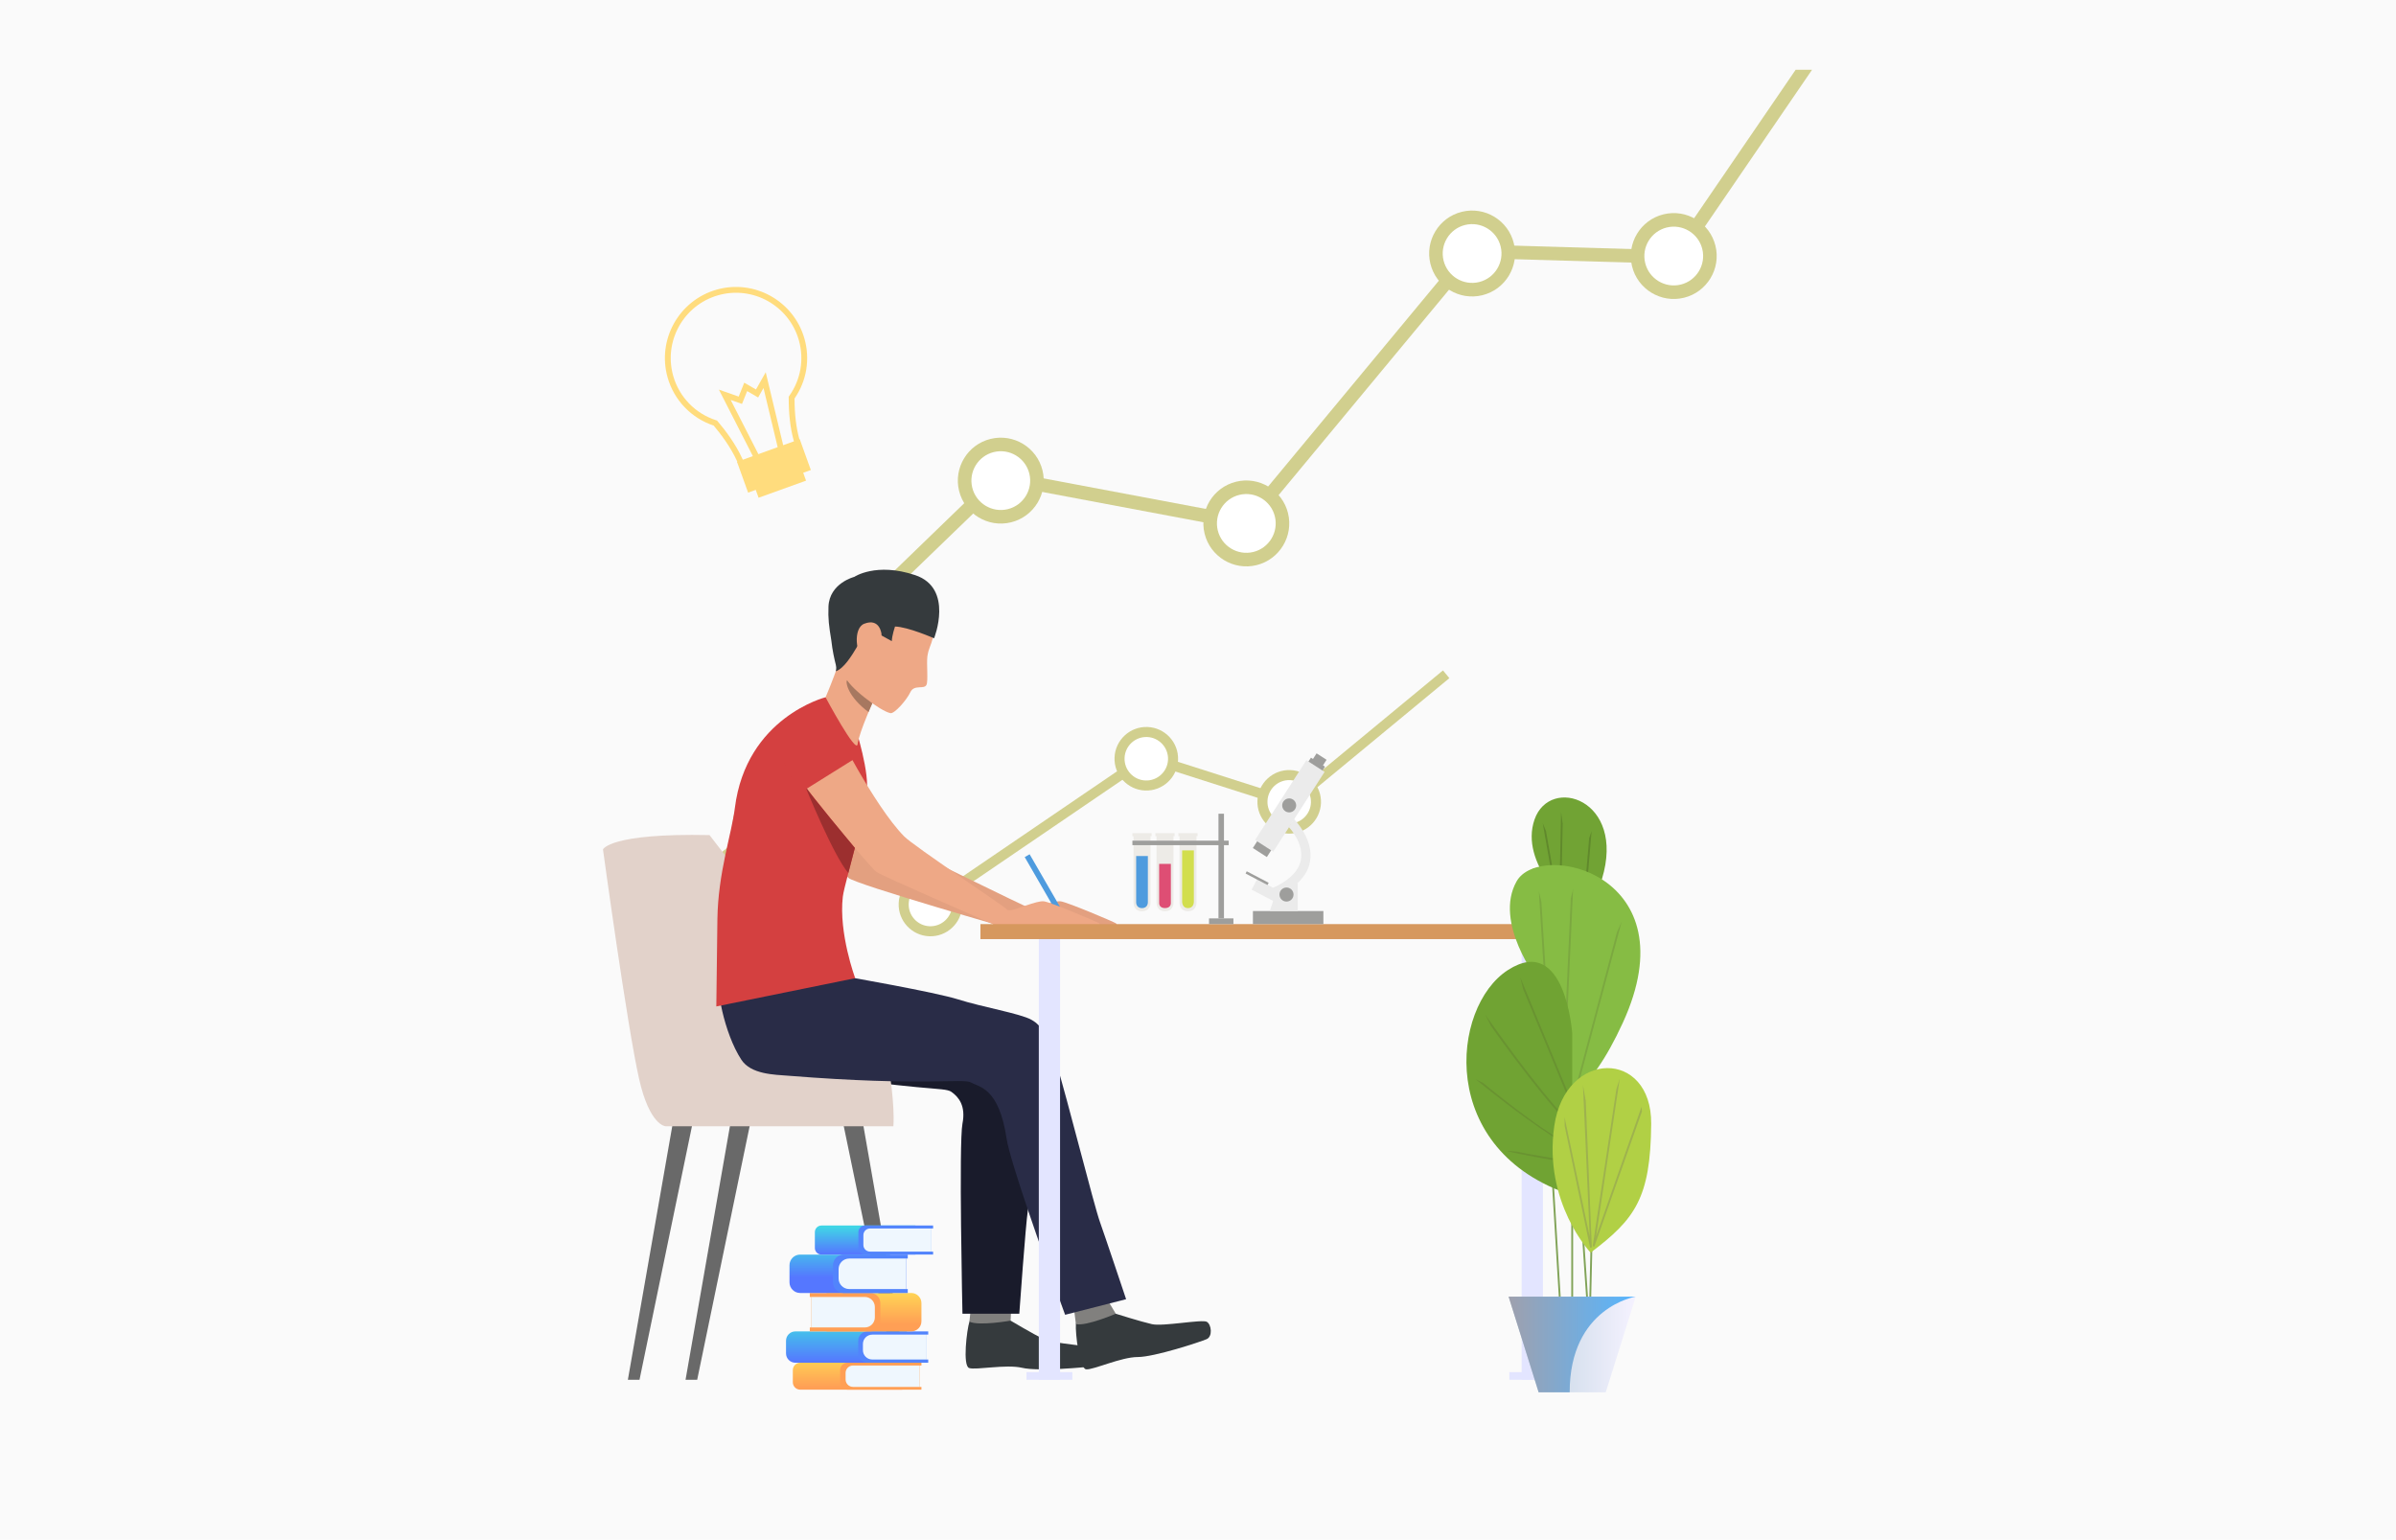 <?xml version="1.0" encoding="utf-8"?>
<!-- Generator: Adobe Illustrator 27.5.0, SVG Export Plug-In . SVG Version: 6.00 Build 0)  -->
<svg version="1.1" id="_x3C_Layer_x3E_" xmlns="http://www.w3.org/2000/svg" xmlns:xlink="http://www.w3.org/1999/xlink" x="0px"
	 y="0px" viewBox="0 0 2832.012 1820" style="enable-background:new 0 0 2832.012 1820;" xml:space="preserve">
<rect x="0" style="fill:#FAFAFA;" width="2832.012" height="1820"/>
<g>
	<g>
		<polygon style="fill:#D1CF8E;" points="2141.82,82.45 1984.834,312.039 1743.694,305.08 1476.253,627.496 1185.708,572.846 
			1006.909,745.58 995.59,734.214 1180.373,555.497 1469.943,610.006 1736.318,288.844 1976.53,295.802 2122.429,82.45 		"/>
	</g>
	<path style="fill:#FFFFFF;" d="M1514.635,608.543c5.628,22.93-8.397,46.08-31.328,51.709c-22.93,5.629-46.08-8.396-51.709-31.326
		c-5.628-22.931,8.397-46.081,31.327-51.71C1485.854,571.588,1509.006,585.612,1514.635,608.543z"/>
	<path style="fill:#D1CF8E;" d="M1485.218,668.037c-27.185,6.673-54.731-10.016-61.404-37.201
		c-6.674-27.185,10.015-54.732,37.2-61.405c27.187-6.673,54.732,10.016,61.405,37.202
		C1529.092,633.817,1512.403,661.364,1485.218,668.037z M1464.836,585c-18.601,4.566-30.019,23.413-25.453,42.015
		c4.566,18.601,23.413,30.019,42.014,25.453c18.601-4.566,30.02-23.413,25.453-42.015
		C1502.283,591.852,1483.437,580.435,1464.836,585z"/>
	<path style="fill:#FFFFFF;" d="M1781.512,289.476c5.629,22.93-8.396,46.081-31.326,51.71c-22.93,5.629-46.081-8.398-51.71-31.328
		c-5.628-22.929,8.397-46.081,31.327-51.709C1752.732,252.52,1775.885,266.546,1781.512,289.476z"/>
	<path style="fill:#D1CF8E;" d="M1752.097,348.97c-27.187,6.675-54.731-10.014-61.406-37.2
		c-6.673-27.187,10.016-54.732,37.202-61.406c27.186-6.672,54.731,10.015,61.405,37.202
		C1795.97,314.751,1779.282,342.297,1752.097,348.97z M1731.714,265.933c-18.601,4.566-30.019,23.413-25.453,42.015
		c4.565,18.601,23.413,30.02,42.015,25.454c18.6-4.565,30.018-23.413,25.453-42.014
		C1769.162,272.786,1750.316,261.368,1731.714,265.933z"/>
	<path style="fill:#FFFFFF;" d="M2019.846,292.468c5.629,22.929-8.397,46.081-31.327,51.709c-22.93,5.629-46.08-8.397-51.709-31.327
		c-5.628-22.93,8.398-46.081,31.326-51.708C1991.066,255.512,2014.218,269.538,2019.846,292.468z"/>
	<path style="fill:#FFFFFF;" d="M1224.424,557.938c5.629,22.931-8.398,46.081-31.327,51.71c-22.93,5.628-46.081-8.397-51.709-31.327
		c-5.628-22.93,8.397-46.08,31.326-51.709C1195.645,520.982,1218.795,535.008,1224.424,557.938z"/>
	<path style="fill:#D1CF8E;" d="M1195.008,617.433c-27.186,6.673-54.732-10.016-61.405-37.203
		c-6.673-27.185,10.016-54.732,37.201-61.403c27.187-6.673,54.733,10.016,61.405,37.201
		C1238.882,583.213,1222.193,610.76,1195.008,617.433z M1174.626,534.396c-18.601,4.566-30.02,23.413-25.454,42.014
		c4.565,18.601,23.413,30.02,42.015,25.454c18.602-4.566,30.019-23.413,25.453-42.015
		C1212.073,541.248,1193.227,529.83,1174.626,534.396z"/>
	<path style="fill:#D1CF8E;" d="M1990.43,351.961c-27.185,6.673-54.732-10.014-61.405-37.201
		c-6.673-27.186,10.015-54.732,37.201-61.405c27.187-6.673,54.732,10.015,61.405,37.202
		C2034.304,317.742,2017.615,345.288,1990.43,351.961z M1970.047,268.925c-18.6,4.566-30.019,23.413-25.453,42.014
		c4.566,18.602,23.413,30.018,42.014,25.453c18.602-4.565,30.02-23.413,25.454-42.013
		C2007.495,275.777,1988.649,264.358,1970.047,268.925z"/>
	<g>
		<polygon style="fill:#D1CF8E;" points="756.813,1103.481 751.087,1093.09 904.473,964.288 1099.298,1062.333 1354.512,888.462 
			1523.934,942.584 1705.555,792.483 1713.113,801.63 1526.496,955.859 1356.411,901.525 1100.204,1076.072 904.723,977.696 		"/>
	</g>
	<path style="fill:#FFFFFF;" d="M1131.368,1070.455c-0.693,17.462-15.41,31.056-32.87,30.364
		c-17.462-0.692-31.056-15.409-30.364-32.87c0.692-17.462,15.408-31.056,32.87-30.363
		C1118.465,1038.278,1132.06,1052.993,1131.368,1070.455z"/>
	<path style="fill:#D1CF8E;" d="M1098.263,1106.747c-20.702-0.82-36.878-18.33-36.057-39.032
		c0.821-20.703,18.331-36.879,39.032-36.058c20.702,0.82,36.878,18.331,36.057,39.033
		C1136.475,1091.393,1118.966,1107.567,1098.263,1106.747z M1100.77,1043.514c-14.166-0.563-26.147,10.506-26.707,24.671
		c-0.562,14.164,10.505,26.145,24.67,26.706c14.165,0.561,26.146-10.506,26.706-24.67
		C1126,1056.055,1114.934,1044.075,1100.77,1043.514z"/>
	<path style="fill:#FFFFFF;" d="M1386.519,898.166c-0.692,17.462-15.408,31.057-32.87,30.364
		c-17.461-0.692-31.056-15.408-30.363-32.87c0.693-17.46,15.408-31.055,32.87-30.363
		C1373.616,865.989,1387.211,880.706,1386.519,898.166z"/>
	<path style="fill:#D1CF8E;" d="M1353.414,934.459c-20.702-0.821-36.877-18.331-36.057-39.033
		c0.82-20.702,18.33-36.877,39.033-36.057c20.702,0.82,36.877,18.33,36.057,39.033
		C1391.626,919.104,1374.116,935.279,1353.414,934.459z M1355.92,871.226c-14.164-0.561-26.146,10.505-26.707,24.67
		c-0.561,14.165,10.506,26.146,24.671,26.707c14.165,0.562,26.146-10.506,26.707-24.67
		C1381.152,883.768,1370.085,871.787,1355.92,871.226z"/>
	<path style="fill:#FFFFFF;" d="M1555.421,949.098c-0.692,17.461-15.408,31.055-32.87,30.363
		c-17.461-0.691-31.056-15.408-30.362-32.87c0.691-17.461,15.407-31.056,32.869-30.363
		C1542.52,916.919,1556.113,931.636,1555.421,949.098z"/>
	<path style="fill:#FFFFFF;" d="M935.318,975.037c-0.693,17.462-15.409,31.056-32.871,30.363
		c-17.461-0.691-31.055-15.408-30.363-32.869c0.692-17.461,15.408-31.057,32.87-30.364
		C922.415,942.859,936.01,957.576,935.318,975.037z"/>
	<path style="fill:#D1CF8E;" d="M902.213,1011.329c-20.702-0.82-36.878-18.331-36.057-39.034
		c0.82-20.701,18.33-36.876,39.032-36.056c20.702,0.821,36.878,18.33,36.057,39.033
		C940.425,995.975,922.916,1012.149,902.213,1011.329z M904.719,948.096c-14.165-0.562-26.146,10.505-26.707,24.67
		c-0.56,14.165,10.506,26.145,24.671,26.707c14.165,0.561,26.146-10.505,26.707-24.671
		C929.95,960.638,918.884,948.657,904.719,948.096z"/>
	<path style="fill:#D1CF8E;" d="M1522.316,985.389c-20.703-0.82-36.878-18.33-36.058-39.032
		c0.821-20.702,18.331-36.878,39.033-36.057c20.702,0.82,36.877,18.329,36.058,39.033
		C1560.529,970.034,1543.019,986.209,1522.316,985.389z M1524.822,922.155c-14.165-0.561-26.144,10.506-26.707,24.671
		c-0.562,14.165,10.506,26.146,24.671,26.707c14.164,0.562,26.146-10.506,26.707-24.671
		C1550.054,934.698,1538.987,922.717,1524.822,922.155z"/>
</g>
<g>
	<path style="fill:#E3A080;" d="M1195.942,1073.428c0,0,11.828,2.38,17.485,2.559c5.655,0.18,31.82-11.686,40.192-10.555
		c8.372,1.129,62.978,24.329,65.456,26.021c2.479,1.69-1.165,5.421-1.165,5.421l-125.361,1.485L1195.942,1073.428z"/>
	
		<rect x="1228.727" y="1006.747" transform="matrix(0.866 -0.5 0.5 0.866 -356.268 755.698)" style="fill:#4E9BDE;" width="6.715" height="71.875"/>
	<g>
		<g>
			<polygon style="fill:#696969;" points="818.38,1328.871 755.892,1630.984 742.128,1630.984 795.117,1328.222 			"/>
		</g>
	</g>
	<g>
		<g>
			<polygon style="fill:#696969;" points="886.551,1328.871 824.063,1630.984 810.299,1630.984 863.289,1328.222 			"/>
		</g>
	</g>
	<g>
		<g>
			<polygon style="fill:#696969;" points="996.808,1328.871 1059.296,1630.984 1073.06,1630.984 1020.069,1328.222 			"/>
		</g>
	</g>
	<g>
		<path style="fill:#E3A080;" d="M976.551,882.363c0,0,18.276,25.904,29.578,45.522c12.812,22.238,25.405,44.195,28.184,49.132
			c5.654,10.045,24.495,20.49,33.395,24.31c8.184,3.514,145.794,71.4,147.526,71.245s-14.687,27.192-14.687,27.192
			s-189.309-54.287-197.816-62.063c-8.51-7.775-33.769-43.172-44.104-57.756c-9.842-13.888-24.938-36.672-32.945-46.49
			c-8.949-10.976-27.729-48.533-3.852-67.265C952.336,842.259,969.207,871.373,976.551,882.363z"/>
	</g>
	<g>
		<g>
			<g>
				<path style="fill:#353A3D;" d="M1318.824,1552.951c0,0,29.63,9.348,42.756,12.33c13.124,2.982,59.338-6.028,64.866-2.777
					c5.528,3.25,7.054,17.334-0.217,20.499c-7.271,3.164-61.804,21.147-81.401,21.123c-19.599-0.027-52.657,15.366-60.963,14.54
					c-8.306-0.825-12.984-43.479-12.174-53.484C1272.501,1555.176,1318.824,1552.951,1318.824,1552.951z"/>
			</g>
		</g>
	</g>
	<g>
		<g>
			<g>
				<path style="fill:#81807E;" d="M1309.508,1537.319l9.316,15.632c0,0-35.334,15.142-47.133,12.23l-2.265-18.09L1309.508,1537.319
					z"/>
			</g>
		</g>
	</g>
	<g>
		<g>
			<g>
				<path style="fill:#353A3D;" d="M1194.521,1561.118c0,0,26.715,15.862,38.813,21.761c12.099,5.899,59.148,7.672,63.789,12.098
					s2.912,18.487-4.89,19.908c-7.801,1.422-64.997,6.488-84.073,1.991c-19.075-4.496-54.772,2.946-62.672,0.247
					c-7.898-2.699-2.723-45.295,0.351-54.852C1148.912,1552.714,1194.521,1561.118,1194.521,1561.118z"/>
			</g>
		</g>
	</g>
	<g>
		<g>
			<g>
				<path style="fill:#81807E;" d="M1195.217,1545.989l-0.696,15.129c0,0-37.856,6.681-48.682,1.153l1.678-16.581L1195.217,1545.989
					z"/>
			</g>
		</g>
	</g>
	<g>
		<path style="fill:#191B2B;" d="M1007.949,1158.485c0,0,112.579,25.653,139.084,33.401c28.783,8.415,75.303,23.68,80.993,28.471
			c6.276,5.285,13.201,4.811,4.179,44.005c-9.021,39.195-15.4,153.705-17.245,165.797c-2.753,18.05-10.174,122.792-10.174,122.792
			h-67.171c0,0-4.458-201.996,0-224.729c4.136-21.099-4.463-31.425-13.098-37.566c-8.636-6.142-36.167,0.192-191.286-26.578
			c-15.5-2.675-58.121-7.358-67.628-25.218c-17.178-32.271-18.935-77.688,14.874-105.461
			C914.287,1105.627,1007.949,1158.485,1007.949,1158.485z"/>
	</g>
	<g>
		<g>
			<path style="fill:#E2D2CA;" d="M1055.945,1331.317H786.693c0,0-18.753-0.43-31.313-55.984
				c-14.129-62.497-42.667-271.244-42.667-271.244s7.569-19.425,125.937-16.939l211.959,275.006
				C1050.609,1262.156,1057.841,1305.512,1055.945,1331.317z"/>
		</g>
	</g>
	<path style="fill:#EEA886;" d="M1176.205,1073.428c0,0,11.828,2.38,17.484,2.559c5.656,0.18,31.82-11.686,40.193-10.555
		c8.372,1.129,62.977,24.329,65.455,26.021c2.479,1.69-1.164,5.421-1.164,5.421l-125.362,1.485L1176.205,1073.428z"/>
	<g>
		<path style="fill:#292C47;" d="M876.301,1252.737c11.404,17.401,39.357,17.592,55.479,18.871
			c161.357,12.874,206.701,2.589,216.118,8.07c9.427,5.482,32.739,5.798,41.821,65.937c2.082,13.753,12.818,47.829,25.243,84.541
			c3.447,10.21,7.038,20.62,10.591,30.857c16.923,48.574,33.389,93.176,33.389,93.176l72.097-18.414c0,0-26.331-78.591-30.81-90.92
			c-7.134-19.627-38.574-145.665-52.346-190.476c-12.149-39.54-22.292-45.212-28.939-49.004
			c-12.502-7.134-59.051-15.252-86.098-23.896c-27.047-8.634-133.439-27.189-133.439-27.189s-127.333-40.541-148.644-0.918
			C845.111,1163.88,855.683,1221.307,876.301,1252.737z"/>
	</g>
	<g>
		<g>
			<rect x="1227.841" y="1101.245" style="fill:#E3E5FF;" width="25.12" height="529.739"/>
		</g>
	</g>
	<g>
		<g>
			<rect x="1213.275" y="1621.963" style="fill:#E3E5FF;" width="54.251" height="9.021"/>
		</g>
	</g>
	<g>
		<g>
			<rect x="1798.574" y="1101.245" style="fill:#E3E5FF;" width="25.119" height="529.739"/>
		</g>
	</g>
	<g>
		<g>
			<rect x="1784.008" y="1621.963" style="fill:#E3E5FF;" width="54.252" height="9.021"/>
		</g>
	</g>
	<g>
		<g>
			<rect x="1158.87" y="1092.371" style="fill:#D6985E;" width="694.779" height="17.748"/>
		</g>
	</g>
	<g>
		<path style="fill:#D44040;" d="M1010.823,1156.299l-164.152,33.404c0,0,0.5-48.376,1.279-103.301
			c0.779-54.926,16.718-99.995,20.648-131.402c13.41-107.138,107.198-130.78,107.198-130.78l31.721,24.577
			c0,0,17.248,50.591,17.372,79.473c0.063,15.033-7.236,45.787-14.472,74.045c-2.714,10.573-5.428,20.803-7.735,29.725
			c-3.399,13.036-5.958,23.329-6.487,27.883C991.111,1103.151,1010.823,1156.299,1010.823,1156.299z"/>
	</g>
	<g>
		<path style="fill:#EEA886;" d="M1032.149,828.821c0,0-1.222,2.711-3.033,6.92c-0.762,1.764-1.622,3.795-2.538,5.992
			c-0.705,1.679-1.441,3.456-2.187,5.291c-4.697,11.545-9.917,25.583-10.685,32.553c-1.439,13.023-37.923-55.344-37.923-55.344
			s17.128-38.701,29.166-84.477C1016.979,693.981,1032.149,828.821,1032.149,828.821z"/>
	</g>
	<path style="fill:#A77860;" d="M1032.149,828.821c0,0-1.222,2.711-3.033,6.92c-0.762,1.764-1.622,3.795-2.538,5.992
		c-24.421-18.148-27.75-35.81-25.198-37.779C1013.732,819.784,1032.149,828.821,1032.149,828.821z"/>
	<path style="fill:#EEA886;" d="M985.53,857.357c0,0,47.288,94.796,83.138,131.301c11.245,11.45,117.118,81.738,121.352,86.297
		c4.232,4.561-16.393,17.416-16.393,17.416s-129.047-55.97-137.475-61.532c-8.43-5.563-107.572-125.484-112.355-142.595
		c-4.782-17.108-1.019-33.859,16.444-41.364C964.751,836.346,985.53,857.357,985.53,857.357z"/>
	<g>
		<g>
			<path style="fill:#EEA886;" d="M1099.386,713.224c0,0,4.781,34.414,3.01,41.686c-1.773,7.271-5.104,12.315-6.238,20.939
				c-1.174,8.916,1.138,28.967-1.105,33.727c-2.711,5.753-14.585-0.844-19.036,8.634c-4.45,9.477-18.771,25.676-23.48,24.805
				c-12.095-2.237-52.411-33.008-52.721-43.271c-0.312-10.262-2.4-67.581-4.783-79.021c-2.383-11.439,97.509-43.509,100.932-25.503
				C1099.386,713.224,1099.386,713.224,1099.386,713.224z"/>
		</g>
	</g>
	<path style="fill:#353A3D;" d="M979.238,717.116c1.096-27.808,30.488-35.196,30.488-35.196s25.777-17.495,71.93-2.076
		c46.152,15.419,22.406,74.672,22.406,74.672s-31.123-13.65-46.198-13.905c0,0-3.548,10.4-3.777,17.288l-16.41-9.071
		c0,0,2.163-4.686-6.032-8.085c-8.195-3.4-24.897,46.022-43.708,52.797c0,0,1.048-3.589,0.009-7.602l0,0h-0.001
		c-1.655-6.387-4.048-16.967-5.354-28.938C979.813,739.961,978.678,731.358,979.238,717.116z"/>
	<g>
		<g>
			<path style="fill:#EEA886;" d="M1041.9,749.544c0,0-1.771-19.482-20.438-12.217c-13.575,5.285-10.045,38.326,1.003,41.165
				C1033.512,781.33,1042.388,766.281,1041.9,749.544z"/>
		</g>
	</g>
	<path style="fill:#9C2F2F;" d="M1010.418,1002.315c-2.714,10.573-5.428,20.803-7.735,29.725
		c-18.184-21.615-50.341-101.056-50.808-102.241C956.74,937.876,1007.549,998.883,1010.418,1002.315z"/>
	<path style="fill:#D44040;" d="M1009.131,897.563c0,0-18.207-76.868-70.45-53.639c-52.242,23.227,10.527,91.066,10.527,91.066
		L1009.131,897.563z"/>
	<g>
		<g>
			<path style="fill:#EDEBE7;" d="M1361.189,988.454v-3.56h-22.725v3.56h1.367v78.707c0,0-0.396,9.995,9.994,9.995
				c10.393,0,9.996-9.995,9.996-9.995v-78.707H1361.189z"/>
			<path style="fill:#EDEBE7;" d="M1388.372,988.454v-3.56h-22.725v3.56h1.366v78.707c0,0-0.396,9.995,9.995,9.995
				c10.392,0,9.996-9.995,9.996-9.995v-78.707H1388.372z"/>
			<path style="fill:#EDEBE7;" d="M1415.554,988.454v-3.56h-22.725v3.56h1.367v78.707c0,0-0.396,9.995,9.995,9.995
				c10.392,0,9.996-9.995,9.996-9.995v-78.707H1415.554z"/>
			<path style="fill:#4E9BDE;" d="M1342.893,1011.915v54.605c0,0-0.275,6.934,6.934,6.934s6.936-6.934,6.936-6.934v-54.605H1342.893
				z"/>
			<path style="fill:#DE4E74;" d="M1370.075,1021.219v46.349c0,0-0.274,5.886,6.934,5.886c7.209,0,6.936-5.886,6.936-5.886v-46.349
				H1370.075z"/>
			<path style="fill:#D2DE4E;" d="M1397.257,1005.281v60.49c0,0-0.274,7.682,6.934,7.682c7.209,0,6.935-7.682,6.935-7.682v-60.49
				H1397.257z"/>
		</g>
		<rect x="1338.465" y="993.731" style="fill:#9E9E9C;" width="113.829" height="5.329"/>
		<rect x="1440.207" y="961.893" style="fill:#9E9E9C;" width="6.498" height="123.72"/>
		<rect x="1429.031" y="1085.612" style="fill:#9E9E9C;" width="28.851" height="6.759"/>
		<g>
			<g>
				
					<rect x="1484.319" y="988.305" transform="matrix(0.841 0.541 -0.541 0.841 778.842 -649.863)" style="fill:#9E9E9C;" width="19.701" height="21.547"/>
				
					<rect x="1541.424" y="899.629" transform="matrix(0.841 0.541 -0.541 0.841 739.875 -694.875)" style="fill:#9E9E9C;" width="19.701" height="21.546"/>
				
					<rect x="1548.508" y="893.021" transform="matrix(0.841 0.541 -0.541 0.841 736.989 -698.238)" style="fill:#9E9E9C;" width="14.042" height="21.547"/>
				
					<rect x="1511.001" y="897.018" transform="matrix(0.841 0.541 -0.541 0.841 758.662 -673.222)" style="fill:#EBEBEB;" width="25.569" height="112.14"/>
			</g>
			<path style="fill:#9E9E9C;" d="M1532.045,952.059c0,4.562-3.697,8.259-8.259,8.259c-4.563,0-8.261-3.697-8.261-8.259
				c0-4.563,3.698-8.261,8.261-8.261C1528.348,943.798,1532.045,947.496,1532.045,952.059z"/>
			<g>
				<path style="fill:#EBEBEB;" d="M1506.766,1060.629l-4.406-10.092c20.797-9.083,32.637-20.473,35.193-33.854
					c3.92-20.524-14.126-38.937-14.316-39.13l6.099-9.469c0.945,0.955,24.033,24.5,19.035,50.664
					C1545.092,1035.915,1531.094,1050.005,1506.766,1060.629z"/>
			</g>
			
				<rect x="1480.756" y="1045.26" transform="matrix(0.886 0.464 -0.464 0.886 658.822 -573.697)" style="fill:#EBEBEB;" width="29.275" height="13.766"/>
			
				<rect x="1471.141" y="1036.343" transform="matrix(0.886 0.464 -0.464 0.886 651.056 -570.854)" style="fill:#9E9E9C;" width="29.276" height="2.982"/>
			<rect x="1480.932" y="1076.921" style="fill:#9E9E9C;" width="83.285" height="15.45"/>
			<polygon style="fill:#EBEBEB;" points="1533.932,1076.921 1500.892,1076.921 1510.528,1047.668 1533.932,1043.908 			"/>
			<path style="fill:#9E9E9C;" d="M1528.932,1057.432c0,4.588-3.72,8.308-8.308,8.308c-4.587,0-8.308-3.72-8.308-8.308
				s3.721-8.307,8.308-8.307C1525.212,1049.125,1528.932,1052.844,1528.932,1057.432z"/>
		</g>
	</g>
</g>
<g>
	<g>
		
			<rect x="1868.846" y="1349.413" transform="matrix(0.998 -0.067 0.067 0.998 -93.016 129.328)" style="fill:#81A358;" width="2.201" height="187.239"/>
	</g>
	<g>
		
			<rect x="1828.019" y="1025.529" transform="matrix(0.998 -0.06 0.06 0.998 -73.88 112.729)" style="fill:#81A358;" width="2.2" height="507.606"/>
	</g>
	<g>
		<rect x="1857.196" y="952.435" style="fill:#81A358;" width="2.201" height="591.086"/>
	</g>
	<g>
		
			<rect x="1705.539" y="1361.195" transform="matrix(0.023 -1 1 0.023 478.006 3213.534)" style="fill:#81A358;" width="353.987" height="2.201"/>
	</g>
	<g>
		<path style="fill:#71A334;" d="M1857.008,1073.344c0,0-61.443-52.396-43.207-104.688c18.236-52.293,108.263-23.991,79.662,70.352
			C1893.463,1039.007,1884.165,1063.34,1857.008,1073.344z"/>
	</g>
	<g>
		<polygon style="fill:#60892C;" points="1875.774,1046.982 1873.58,1046.797 1878.339,990.694 1881.254,982.368 		"/>
	</g>
	<g>
		<polygon style="fill:#60892C;" points="1845.538,1048.327 1843.337,1048.282 1845.132,959.613 1847.048,973.741 		"/>
	</g>
	<g>
		<polygon style="fill:#60892C;" points="1834.172,1033.875 1823.464,973.033 1827.342,982.368 1836.34,1033.492 		"/>
	</g>
	<g>
		<path style="fill:#86BC44;" d="M1818.178,1159.343c0,0-53.25-68.924-25.531-117.632c27.72-48.708,206.115-8.443,125.465,167.335
			c-80.65,175.779-142.971,57.55-142.971,57.55L1818.178,1159.343z"/>
	</g>
	<g>
		<polygon style="fill:#7BA840;" points="1864.82,1284.878 1862.693,1284.313 1911.076,1102.275 1916.844,1089.148 		"/>
	</g>
	<g>
		<polygon style="fill:#7BA840;" points="1849.521,1267.557 1847.321,1267.456 1856.638,1062.286 1859.366,1050.712 		"/>
	</g>
	<g>
		<polygon style="fill:#7BA840;" points="1828.021,1200.266 1818.878,1053.562 1821.851,1065.872 1830.218,1200.128 		"/>
	</g>
	<g>
		<path style="fill:#70A333;" d="M1858.297,1221.311c0,0-8.023-118.255-75.862-74.693c-67.839,43.561-84.616,214.32,75.862,266.209
			V1221.311z"/>
	</g>
	<g>
		<polygon style="fill:#699331;" points="1868.93,1334.988 1800.23,1168.981 1796.804,1154.945 1870.963,1334.146 		"/>
	</g>
	<g>
		<path style="fill:#699331;" d="M1880.118,1346.699c-6.151-0.224-16.296-7.894-31.011-23.45
			c-11.469-12.124-25.589-28.952-41.969-50.02c-27.869-35.846-44.965-60.669-45.215-61.03l-6.196-12.629
			c0.249,0.36,25.321,36.517,53.155,72.314c46.307,59.559,64.34,72.362,71.316,72.614L1880.118,1346.699z"/>
	</g>
	<g>
		<path style="fill:#699331;" d="M1890.393,1368.998c-14.141,0-43.07-15.713-85.985-46.705
			c-31.855-23.005-59.975-46.311-60.255-46.543l8.812,4.341c10.703,8.687,104.679,86.706,137.429,86.706V1368.998z"/>
	</g>
	<g>
		<path style="fill:#699331;" d="M1794.459,1361.436c1.685,0.92,11.945,2.623,38.418,7.184c14.751,2.542,50.728,8.493,66.178,8.869
			l-0.053,2.2c-15.806-0.384-52.488-6.476-67.527-9.076c-12.21-2.112-24.594-4.411-33.975-6.307
			c-15.001-3.031-15.532-3.592-15.883-3.962L1794.459,1361.436z"/>
	</g>
	<g>
		<path style="fill:#B1D045;" d="M1880.068,1480.747c0,0-56.056-59.067-42.926-149.817c13.131-90.75,115.252-90.65,114.523-2.49
			C1950.937,1416.599,1932.456,1441.118,1880.068,1480.747z"/>
	</g>
	<g>
		<polygon style="fill:#9EB24E;" points="1884.471,1473.592 1882.532,1473.065 1910.508,1287.529 1914.479,1275.056 
			1886.524,1461.41 1940.297,1308.25 1940.709,1313.887 		"/>
	</g>
	<g>
		<polygon style="fill:#9EB24E;" points="1879.498,1474.986 1849.468,1331.42 1849.213,1320.365 1878.996,1461.684 
			1871.029,1282.743 1874.278,1301.033 1881.527,1474.413 		"/>
	</g>
	<linearGradient id="SVGID_1_" gradientUnits="userSpaceOnUse" x1="1783.164" y1="1589.279" x2="1933.43" y2="1589.279">
		<stop  offset="0" style="stop-color:#BAD0DE"/>
		<stop  offset="1" style="stop-color:#F5F2FF"/>
	</linearGradient>
	<polygon style="fill:url(#SVGID_1_);" points="1933.43,1532.738 1897.946,1645.819 1818.649,1645.819 1783.164,1532.738 	"/>
	<defs>
		<filter id="Adobe_OpacityMaskFilter" filterUnits="userSpaceOnUse" x="1783.164" y="1532.738" width="150.266" height="113.081">
			<feFlood  style="flood-color:white;flood-opacity:1" result="back"/>
			<feBlend  in="SourceGraphic" in2="back" mode="normal"/>
		</filter>
	</defs>
	
		<mask maskUnits="userSpaceOnUse" x="1783.164" y="1532.738" width="150.266" height="113.081" id="SVGID_00000040548413193403236130000008945599921826514323_">
		<g style="filter:url(#Adobe_OpacityMaskFilter);">
			<defs>
				
					<filter id="Adobe_OpacityMaskFilter_00000140013438804549565170000008346317200693244849_" filterUnits="userSpaceOnUse" x="1783.164" y="1532.738" width="150.266" height="113.081">
					<feFlood  style="flood-color:white;flood-opacity:1" result="back"/>
					<feBlend  in="SourceGraphic" in2="back" mode="normal"/>
				</filter>
			</defs>
			
				<mask maskUnits="userSpaceOnUse" x="1783.164" y="1532.738" width="150.266" height="113.081" id="SVGID_00000040548413193403236130000008945599921826514323_">
				<g style="filter:url(#Adobe_OpacityMaskFilter_00000140013438804549565170000008346317200693244849_);">
				</g>
			</mask>
			
				<linearGradient id="SVGID_00000048464238843864453610000011855529817429130114_" gradientUnits="userSpaceOnUse" x1="1783.164" y1="1589.279" x2="1933.43" y2="1589.279">
				<stop  offset="0" style="stop-color:#FFFFFF"/>
				<stop  offset="0.995" style="stop-color:#000000"/>
			</linearGradient>
			
				<path style="mask:url(#SVGID_00000040548413193403236130000008945599921826514323_);fill:url(#SVGID_00000048464238843864453610000011855529817429130114_);" d="
				M1933.43,1532.738c0,0-78.117,12.321-78.117,113.081h-36.664l-35.484-113.081H1933.43z"/>
		</g>
	</mask>
	
		<linearGradient id="SVGID_00000125580177124118774840000002654396195131636649_" gradientUnits="userSpaceOnUse" x1="1783.164" y1="1589.279" x2="1933.43" y2="1589.279">
		<stop  offset="0" style="stop-color:#9FA0AD"/>
		<stop  offset="0.995" style="stop-color:#55B5FF"/>
	</linearGradient>
	<path style="fill:url(#SVGID_00000125580177124118774840000002654396195131636649_);" d="M1933.43,1532.738
		c0,0-78.117,12.321-78.117,113.081h-36.664l-35.484-113.081H1933.43z"/>
	<path style="fill:#454342;" d="M1805.325,1654.655l0.001-0.009c0.003-0.019,0.007-0.037,0.011-0.057L1805.325,1654.655z"/>
</g>
<g>
	<g>
		<path style="fill:#FFDC7D;" d="M916.223,564.268c-8.813,2.506-17.953,2.25-26.051-0.775c-9.188-3.434-15.95-10.001-19.06-18.504
			c-7.341-16.292-18.914-31.658-27.571-41.923c-26.489-8.796-46.798-29.964-54.431-56.809
			c-12.678-44.588,13.283-91.177,57.872-103.854c44.589-12.678,91.178,13.283,103.856,57.872
			c6.901,24.274,2.629,50.003-11.714,70.773c0.007,18.173,1.864,34.126,5.528,47.432c6.196,17.441-5.168,37.52-25.395,44.812
			C918.252,563.653,917.238,563.979,916.223,564.268z M848.863,349.018c-40.94,11.641-64.777,54.418-53.137,95.359
			c7.091,24.94,26.102,44.546,50.854,52.445l0.938,0.299l0.638,0.749c9.027,10.621,21.437,26.947,29.282,44.414l0.099,0.243
			c2.391,6.634,7.733,11.791,15.043,14.522c7.509,2.806,16.159,2.728,24.346-0.229c16.708-6.023,26.224-22.234,21.211-36.137
			l-0.044-0.124l-0.035-0.127c-3.925-14.196-5.879-31.182-5.809-50.484l0.004-1.089l0.631-0.889
			c13.636-19.215,17.769-43.203,11.34-65.814C932.582,361.215,889.804,337.378,848.863,349.018z"/>
	</g>
	<g>
		<polygon style="fill:#FFDC7D;" points="891.695,542.746 849.714,460.574 873.099,468.804 879.675,452.378 893.541,460.412 
			905.068,440.053 926.579,529.915 919.89,531.518 902.446,458.645 896.104,469.847 883.104,462.314 877.033,477.479 
			863.672,472.777 897.819,539.617 		"/>
	</g>
	<g>
		
			<rect x="890.62" y="554.708" transform="matrix(0.941 -0.339 0.339 0.941 -137.642 345.708)" style="fill:#FFDC7D;" width="59.629" height="24.03"/>
	</g>
	<g>
		
			<rect x="875.192" y="531.181" transform="matrix(0.941 -0.339 0.339 0.941 -132.494 342.764)" style="fill:#FFDC7D;" width="78.806" height="38.681"/>
	</g>
</g>
<g>
	
		<linearGradient id="SVGID_00000092432004598383457670000005609159534431656351_" gradientUnits="userSpaceOnUse" x1="1001.702" y1="1639.89" x2="1001.702" y2="1605.741">
		<stop  offset="0" style="stop-color:#FF9F55"/>
		<stop  offset="1" style="stop-color:#FFD255"/>
	</linearGradient>
	<path style="fill:url(#SVGID_00000092432004598383457670000005609159534431656351_);" d="M1066.311,1642.714H945.882
		c-4.854,0-8.788-3.935-8.788-8.787v-14.266c0-4.853,3.935-8.787,8.788-8.787h120.429V1642.714z"/>
	<path style="fill:#FF9F55;" d="M1086.994,1614.152v25.285h2.112v3.277h-87.292c-4.853,0-8.788-3.934-8.788-8.787v-14.266
		c0-4.853,3.935-8.787,8.788-8.787h87.292v3.277H1086.994z"/>
	<path style="fill:#EFF7FE;" d="M1086.992,1639.438h-78.734c-4.854,0-8.787-3.936-8.787-8.789v-7.71
		c0-4.853,3.934-8.787,8.787-8.787h78.734V1639.438z"/>
	
		<linearGradient id="SVGID_00000000193898897276899780000006913416414517799563_" gradientUnits="userSpaceOnUse" x1="1000.498" y1="1562.894" x2="1000.498" y2="1610.165">
		<stop  offset="0" style="stop-color:#40D5E6"/>
		<stop  offset="1" style="stop-color:#5577FF"/>
	</linearGradient>
	<path style="fill:url(#SVGID_00000000193898897276899780000006913416414517799563_);" d="M1071.938,1610.872H940.099
		c-6.098,0-11.04-4.942-11.04-11.04v-14.946c0-6.098,4.942-11.042,11.04-11.042h131.839V1610.872z"/>
	<path style="fill:#5284FC;" d="M1095.323,1577.656v29.407h1.819v3.812h-71.704c-6.099,0-11.042-4.943-11.042-11.042v-14.946
		c0-6.098,4.943-11.041,11.042-11.041h71.704v3.811H1095.323z"/>
	<path style="fill:#EFF7FE;" d="M1095.321,1607.062h-64.334c-6.099,0-11.041-4.943-11.041-11.042v-7.323
		c0-6.098,4.942-11.041,11.041-11.041h64.334V1607.062z"/>
	
		<linearGradient id="SVGID_00000112627331791026420010000002212440827047239055_" gradientUnits="userSpaceOnUse" x1="1033.03" y1="1565.163" x2="1033.03" y2="1529.821">
		<stop  offset="0" style="stop-color:#FF9F55"/>
		<stop  offset="1" style="stop-color:#FFD255"/>
	</linearGradient>
	<path style="fill:url(#SVGID_00000112627331791026420010000002212440827047239055_);" d="M976.954,1573.838h100.203
		c6.599,0,11.949-5.351,11.949-11.95v-21.497c0-6.601-5.351-11.95-11.949-11.95H976.954V1573.838z"/>
	<path style="fill:#FF9F55;" d="M959.003,1533.114v36.053h-1.833v4.673h71.44c6.6,0,11.949-5.35,11.949-11.949v-21.5
		c0-6.599-5.35-11.949-11.949-11.949h-71.44v4.673H959.003z"/>
	<path style="fill:#EFF7FE;" d="M959.005,1569.164h63.176c6.56,0,11.877-5.316,11.877-11.877v-12.297
		c0-6.56-5.317-11.877-11.877-11.877h-63.176V1569.164z"/>
	
		<linearGradient id="SVGID_00000095339034571341069010000004228068863813853326_" gradientUnits="userSpaceOnUse" x1="992.583" y1="1470.141" x2="992.583" y2="1509.845">
		<stop  offset="0" style="stop-color:#40D5E6"/>
		<stop  offset="1" style="stop-color:#5577FF"/>
	</linearGradient>
	<path style="fill:url(#SVGID_00000095339034571341069010000004228068863813853326_);" d="M1051.989,1528.43H945.738
		c-6.938,0-12.563-5.625-12.563-12.563v-20.272c0-6.938,5.624-12.563,12.563-12.563h106.251V1528.43z"/>
	<path style="fill:#5284FC;" d="M1071.007,1487.707v36.053h1.941v4.672h-75.78c-6.939,0-12.563-5.624-12.563-12.561v-20.275
		c0-6.938,5.624-12.562,12.563-12.562h75.78v4.673H1071.007z"/>
	<path style="fill:#EFF7FE;" d="M1071.004,1523.758h-67.295c-6.909,0-12.51-5.602-12.51-12.51v-11.033
		c0-6.909,5.601-12.51,12.51-12.51h67.295V1523.758z"/>
	
		<linearGradient id="SVGID_00000172411566725436911700000004856269590334927544_" gradientUnits="userSpaceOnUse" x1="1022.551" y1="1450.565" x2="1022.551" y2="1482.322">
		<stop  offset="0" style="stop-color:#40D5E6"/>
		<stop  offset="1" style="stop-color:#5577FF"/>
	</linearGradient>
	<path style="fill:url(#SVGID_00000172411566725436911700000004856269590334927544_);" d="M1081.957,1483.021H970.941
		c-4.307,0-7.797-3.491-7.797-7.798v-18.761c0-4.306,3.49-7.797,7.797-7.797h111.016V1483.021z"/>
	<path style="fill:#5284FC;" d="M1100.974,1452.202v27.284h1.942v3.535h-80.546c-4.306,0-7.797-3.49-7.797-7.797v-18.761
		c0-4.307,3.491-7.797,7.797-7.797h80.546v3.535H1100.974z"/>
	<path style="fill:#EFF7FE;" d="M1100.972,1479.484h-72.677c-4.307,0-7.797-3.491-7.797-7.798v-11.688
		c0-4.307,3.49-7.797,7.797-7.797h72.677V1479.484z"/>
</g>
</svg>
